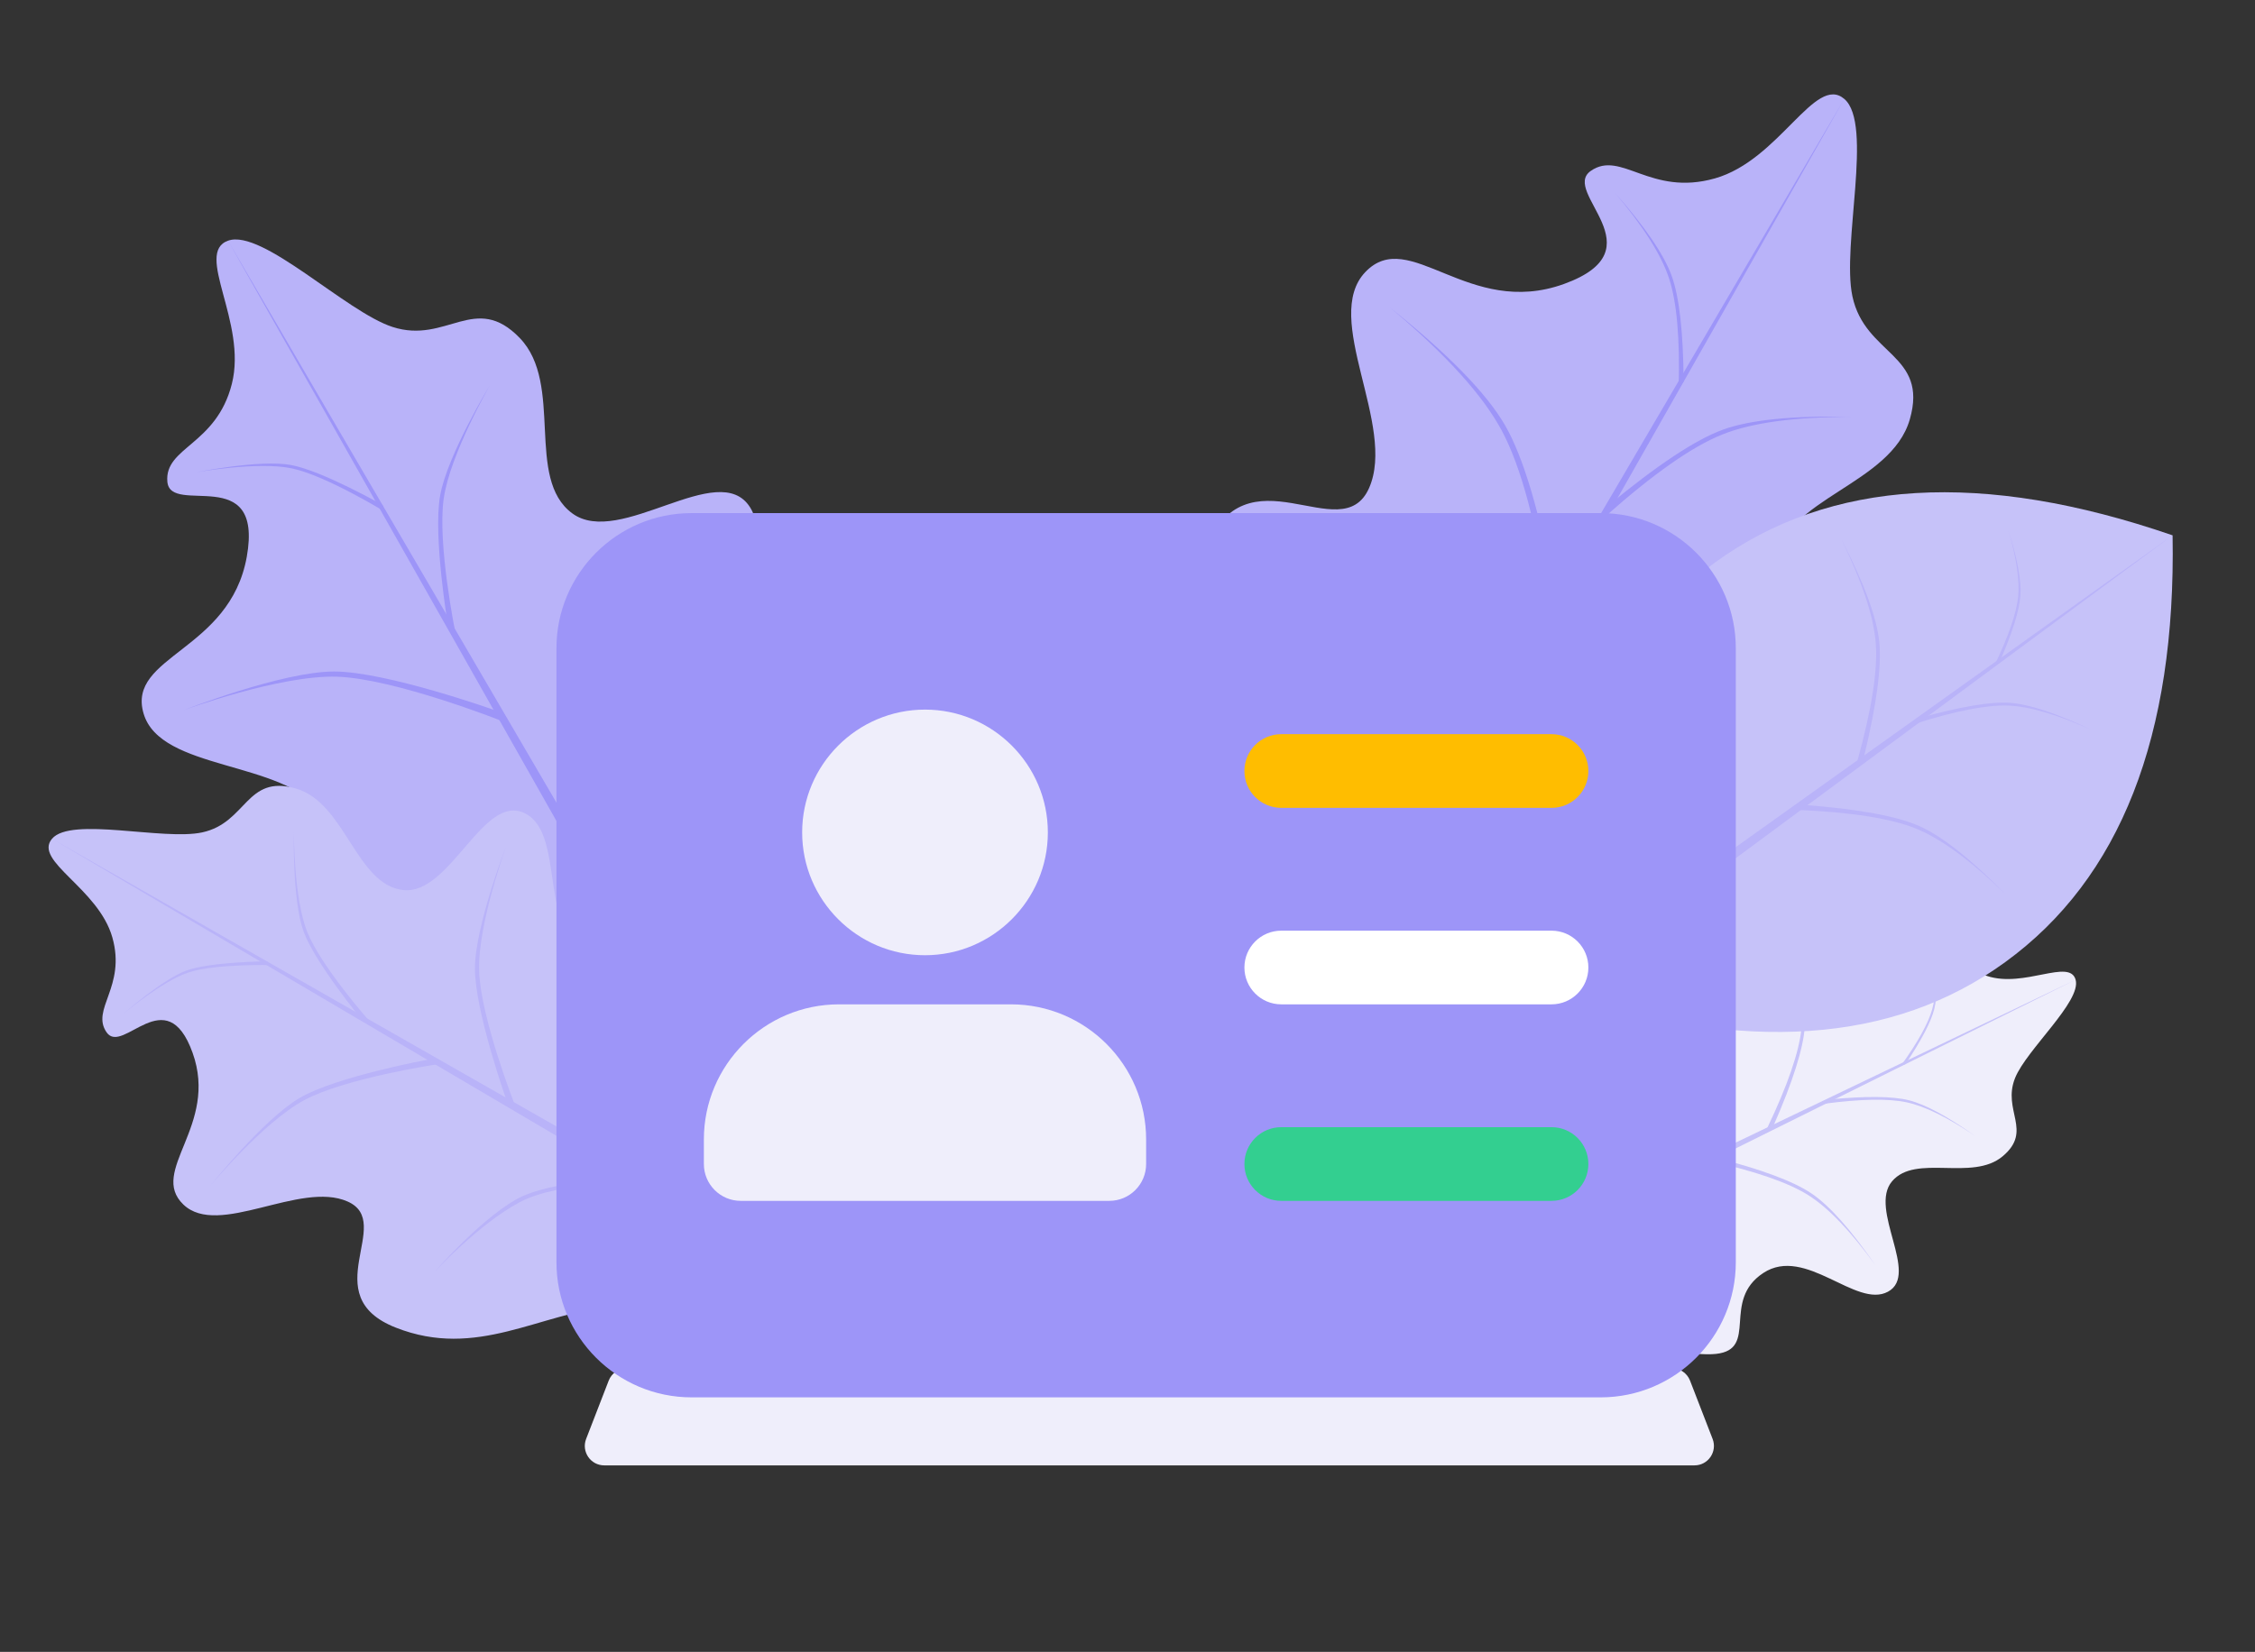 <svg width="116" height="85" viewBox="0 0 116 85" fill="none" xmlns="http://www.w3.org/2000/svg">
<rect x="0" y="0" width="116" height="85" fill="#333333" stroke="none"/>
<mask id="mask0" mask-type="alpha" maskUnits="userSpaceOnUse" x="0" y="0" width="116" height="85">
<rect x="0.625" y="0.402" width="115" height="84" fill="white"/>
</mask>
<g mask="url(#mask0)">
<path d="M75.844 66.032C79.366 67.923 86.05 69.903 88.271 69.666C90.491 69.428 88.532 66.935 90.704 65.504C92.876 64.073 95.48 67.356 97.122 66.464C98.764 65.573 96.111 62.223 97.328 60.786C98.544 59.349 101.453 60.814 103.021 59.496C104.589 58.179 102.981 57.149 103.659 55.467C104.246 54.009 107.08 51.529 106.773 50.415C106.466 49.3 104.136 50.85 102.215 50.22C100.295 49.591 100.361 47.929 99.248 47.949C98.135 47.968 99.652 51.061 96.683 50.315C93.715 49.57 93.811 46.271 91.936 46.681C90.061 47.09 90.141 51.031 88.398 52.125C86.656 53.219 86.067 48.974 83.223 50.93C80.379 52.886 80.527 55.951 79.112 58.513C77.878 60.748 75.951 62.103 75.424 65.172C75.391 65.368 75.664 65.936 75.844 66.032L75.844 66.032Z" fill="#EFEEFB"/>
<path d="M87.302 67.685C86.247 66.375 85.201 65.394 84.164 64.744C83.126 64.093 81.56 63.792 79.464 63.841L79.808 63.673C81.904 63.709 83.413 64.038 84.336 64.66C85.258 65.281 86.246 66.29 87.302 67.685V67.685Z" fill="#DFD8EF"/>
<path d="M84.188 53.444C84.571 55.082 84.7 56.51 84.574 57.728C84.448 58.947 83.749 60.423 82.476 62.159L82.82 61.991C84.026 60.203 84.668 58.754 84.746 57.645C84.824 56.535 84.638 55.135 84.188 53.444Z" fill="#DFD8EF"/>
<path d="M96.487 65.122C95.208 63.353 94.05 62.144 93.013 61.493C91.975 60.842 90.269 60.254 87.894 59.73L88.238 59.562C90.614 60.172 92.263 60.787 93.185 61.409C94.107 62.03 95.208 63.268 96.487 65.122Z" fill="#C6C2F9"/>
<path d="M91.947 47.957C92.553 50.053 92.794 51.711 92.668 52.929C92.543 54.147 91.955 55.853 90.906 58.048L91.25 57.88C92.232 55.633 92.762 53.954 92.84 52.845C92.918 51.736 92.62 50.106 91.947 47.957V47.957Z" fill="#C6C2F9"/>
<path d="M101.626 58.468C100.207 57.505 99.027 56.923 98.086 56.722C97.145 56.52 95.727 56.544 93.832 56.796L94.041 56.579C95.959 56.391 97.342 56.402 98.19 56.613C99.038 56.825 100.183 57.443 101.626 58.468L101.626 58.468Z" fill="#C6C2F9"/>
<path d="M99.484 48.898C99.626 50.215 99.595 51.231 99.391 51.947C99.188 52.662 98.657 53.62 97.798 54.822L98.021 54.757C98.846 53.517 99.34 52.57 99.503 51.915C99.667 51.26 99.66 50.254 99.484 48.898L99.484 48.898Z" fill="#C6C2F9"/>
<path d="M106.773 50.412L69.752 68.79L69.501 68.274L106.773 50.412Z" fill="#C6C2F9"/>
<path d="M65.92 56.879C72.731 56.191 84.117 52.601 87.042 50.138C89.966 47.674 84.797 46.011 86.51 41.9C88.223 37.788 95.064 39.954 96.542 37.117C98.02 34.279 91.045 32.064 91.396 28.859C91.747 25.654 97.28 24.948 98.244 21.576C99.209 18.205 95.939 18.283 95.29 15.245C94.729 12.613 96.377 6.379 94.874 5.091C93.371 3.802 91.548 8.233 88.218 9.179C84.888 10.124 83.392 7.702 81.83 8.795C80.268 9.889 85.383 12.827 80.455 14.611C75.527 16.395 72.504 11.621 70.235 13.998C67.965 16.374 71.853 21.892 70.426 25.114C69 28.335 64.099 22.873 61.935 28.373C59.772 33.873 62.916 38.083 63.361 43.075C63.748 47.43 62.311 51.198 64.501 56.06C64.641 56.37 65.573 56.914 65.921 56.879L65.92 56.879Z" fill="#B9B3F9"/>
<path d="M83.766 48.255C81.014 47.406 78.59 47.015 76.494 47.084C74.398 47.154 71.886 48.227 68.958 50.303L69.286 49.736C72.296 47.779 74.753 46.801 76.658 46.801C78.562 46.8 80.931 47.285 83.766 48.255V48.255Z" fill="#A998D2"/>
<path d="M65.712 31.019C67.824 32.978 69.374 34.882 70.362 36.732C71.35 38.581 71.771 41.348 71.626 45.031L71.954 44.463C71.953 40.769 71.477 38.097 70.526 36.448C69.574 34.798 67.97 32.989 65.712 31.019Z" fill="#A998D2"/>
<path d="M94.352 35.822C90.843 34.535 88.04 33.927 85.944 33.996C83.848 34.065 80.863 34.865 76.989 36.395L77.317 35.828C81.274 34.418 84.204 33.713 86.108 33.712C88.012 33.711 90.76 34.415 94.352 35.822Z" fill="#A998D2"/>
<path d="M71.472 15.799C74.341 18.195 76.27 20.317 77.258 22.167C78.246 24.017 79.046 27.002 79.657 31.122L79.985 30.554C79.228 26.423 78.373 23.533 77.422 21.883C76.47 20.234 74.487 18.206 71.472 15.799V15.799Z" fill="#9D95F8"/>
<path d="M95.28 21.452C92.344 21.445 90.111 21.748 88.582 22.363C87.053 22.977 85.064 24.37 82.615 26.541L82.704 26.034C85.247 23.929 87.221 22.622 88.627 22.109C90.033 21.597 92.25 21.378 95.28 21.452L95.28 21.452Z" fill="#9D95F8"/>
<path d="M83.073 9.917C84.536 11.651 85.466 13.124 85.861 14.334C86.257 15.544 86.421 17.413 86.352 19.941L86.608 19.636C86.591 17.086 86.384 15.268 85.989 14.182C85.594 13.095 84.622 11.673 83.073 9.917L83.073 9.917Z" fill="#9D95F8"/>
<path d="M94.872 5.087L60.9 64.919L60.048 64.427L94.872 5.087Z" fill="#9D95F8"/>
<path fill-rule="evenodd" clip-rule="evenodd" d="M80.277 51.092C89.747 54.212 97.366 53.709 103.152 49.506C109.071 45.205 111.941 37.885 111.761 27.546C101.984 24.18 94.135 24.648 88.216 28.948C82.427 33.154 79.594 40.233 79.639 50.214C79.64 50.439 80.058 51.02 80.277 51.092L80.277 51.092Z" fill="#C6C2F9"/>
<path d="M87.117 35.383C87.867 37.138 88.292 38.708 88.392 40.094C88.491 41.48 88.001 43.268 86.92 45.459L87.271 45.203C88.267 42.967 88.699 41.221 88.567 39.966C88.436 38.711 87.952 37.184 87.117 35.383L87.117 35.383Z" fill="#B9B3F9"/>
<path d="M103.163 46.009C101.385 44.284 99.853 43.16 98.566 42.637C97.278 42.114 95.256 41.794 92.498 41.676L92.85 41.421C95.624 41.634 97.588 41.997 98.741 42.51C99.894 43.022 101.368 44.189 103.163 46.009L103.163 46.009Z" fill="#B9B3F9"/>
<path d="M94.708 27.721C95.799 29.945 96.395 31.749 96.494 33.135C96.594 34.521 96.273 36.544 95.533 39.203L95.885 38.947C96.54 36.242 96.801 34.263 96.67 33.008C96.538 31.753 95.885 29.991 94.708 27.721L94.708 27.721Z" fill="#B9B3F9"/>
<path d="M107.597 37.56C105.821 36.764 104.388 36.346 103.297 36.306C102.205 36.266 100.626 36.573 98.559 37.227L98.749 36.944C100.855 36.356 102.403 36.096 103.392 36.165C104.381 36.233 105.783 36.699 107.597 37.56L107.597 37.56Z" fill="#B9B3F9"/>
<path d="M103.317 27.288C103.735 28.732 103.9 29.874 103.814 30.713C103.727 31.552 103.322 32.728 102.599 34.24L102.836 34.124C103.513 32.576 103.879 31.419 103.932 30.655C103.986 29.891 103.781 28.769 103.317 27.288L103.317 27.288Z" fill="#B9B3F9"/>
<path d="M111.76 27.544L80.15 50.916L79.767 50.389L111.76 27.544Z" fill="#B9B3F9"/>
<path d="M40.248 60.424C42.895 54.535 45.333 43.542 44.705 39.993C44.077 36.443 40.291 39.884 37.751 36.548C35.212 33.212 40.195 28.643 38.581 26.099C36.968 23.556 31.882 28.212 29.439 26.416C26.996 24.62 29.026 19.767 26.737 17.392C24.447 15.016 22.971 17.724 20.194 16.824C17.788 16.044 13.492 11.762 11.735 12.383C9.979 13.004 12.726 16.581 11.928 19.747C11.131 22.913 8.455 22.994 8.609 24.786C8.764 26.577 13.563 23.78 12.695 28.647C11.826 33.514 6.519 33.736 7.384 36.709C8.25 39.683 14.57 39.105 16.52 41.787C18.47 44.469 11.718 45.902 15.175 50.259C18.632 54.617 23.538 54.03 27.81 56.017C31.537 57.75 33.926 60.699 38.913 61.198C39.231 61.23 40.113 60.725 40.248 60.424Z" fill="#B9B3F9"/>
<path d="M41.631 41.784C41.631 41.784 38.651 44.557 37.255 47.175C35.859 49.792 36.327 54.848 36.327 54.848L36.019 54.312C36.019 54.312 35.757 49.242 37.101 46.907C38.445 44.573 41.631 41.784 41.631 41.784Z" fill="#B9B3F9"/>
<path d="M19.106 48.421C19.106 48.421 22.988 47.216 25.943 47.312C28.899 47.407 33.292 50.186 33.292 50.186L32.984 49.651C32.984 49.651 28.475 47.042 25.79 47.044C23.104 47.045 19.106 48.421 19.106 48.421Z" fill="#B9B3F9"/>
<path d="M36.495 27.281C36.495 27.281 32.446 30.673 31.051 33.291C29.655 35.908 28.788 41.737 28.788 41.737L28.48 41.202C28.48 41.202 29.553 35.357 30.897 33.023C32.241 30.689 36.495 27.281 36.495 27.281Z" fill="#B9B3F9"/>
<path d="M9.431 36.549C9.431 36.549 14.381 34.725 17.336 34.82C20.292 34.916 25.753 37.076 25.753 37.076L25.445 36.541C25.445 36.541 19.868 34.551 17.183 34.553C14.497 34.554 9.431 36.549 9.431 36.549Z" fill="#9D95F8"/>
<path d="M25.237 19.757C25.237 19.757 23.154 23.351 22.825 25.659C22.495 27.967 23.416 32.502 23.416 32.502L23.045 32.19C23.045 32.19 22.272 27.588 22.64 25.503C23.007 23.418 25.237 19.757 25.237 19.757Z" fill="#9D95F8"/>
<path d="M10.107 24.299C10.107 24.299 13.257 23.731 15.014 24.101C16.77 24.47 19.808 26.34 19.808 26.34L19.68 25.987C19.68 25.987 16.555 24.207 14.95 23.924C13.345 23.641 10.107 24.299 10.107 24.299Z" fill="#9D95F8"/>
<path d="M11.729 12.385L45.351 69.924L44.55 70.388L11.729 12.385Z" fill="#9D95F8"/>
<path d="M42.032 65.249C41.514 60.044 38.792 51.346 36.921 49.113C35.049 46.88 33.782 50.831 30.657 49.524C27.532 48.218 29.184 42.989 27.027 41.862C24.871 40.734 23.182 46.065 20.745 45.799C18.309 45.533 17.776 41.306 15.213 40.571C12.65 39.836 12.708 42.334 10.398 42.832C8.397 43.263 3.658 42.007 2.677 43.157C1.696 44.306 5.064 45.697 5.781 48.241C6.498 50.784 4.655 51.929 5.485 53.122C6.316 54.315 8.553 50.404 9.906 54.169C11.259 57.934 7.627 60.247 9.433 61.98C11.239 63.712 15.436 60.738 17.884 61.826C20.332 62.914 16.176 66.663 20.357 68.312C24.537 69.962 27.74 67.557 31.536 67.214C34.847 66.914 37.711 68.011 41.408 66.334C41.644 66.227 42.059 65.514 42.032 65.249Z" fill="#C6C2F9"/>
<path d="M35.488 51.617C35.488 51.617 34.517 54.773 34.593 57.175C34.67 59.578 37.036 62.932 37.036 62.932L36.605 62.681C36.605 62.681 34.377 59.233 34.378 57.05C34.379 54.868 35.488 51.617 35.488 51.617Z" fill="#DFD8EF"/>
<path d="M22.371 65.426C22.371 65.426 24.607 63.003 26.717 61.869C28.828 60.735 33.028 60.898 33.028 60.898L32.597 60.648C32.597 60.648 28.384 60.652 26.502 61.744C24.62 62.836 22.371 65.426 22.371 65.426Z" fill="#B9B3F9"/>
<path d="M26.041 43.537C26.041 43.537 24.57 47.56 24.647 49.963C24.724 52.365 26.466 56.804 26.466 56.804L26.034 56.554C26.034 56.554 24.43 52.02 24.431 49.838C24.433 47.655 26.041 43.537 26.041 43.537Z" fill="#B9B3F9"/>
<path d="M10.803 61.035C10.803 61.035 13.537 57.744 15.648 56.61C17.758 55.475 22.458 54.77 22.458 54.77L22.026 54.52C22.026 54.52 17.314 55.392 15.432 56.485C13.55 57.577 10.803 61.035 10.803 61.035Z" fill="#B9B3F9"/>
<path d="M15.117 42.838C15.117 42.838 15.106 46.204 15.806 47.956C16.505 49.708 18.978 52.513 18.978 52.513L18.593 52.445C18.593 52.445 16.195 49.532 15.613 47.922C15.03 46.311 15.117 42.838 15.117 42.838Z" fill="#B9B3F9"/>
<path d="M6.341 52.172C6.341 52.172 8.321 50.493 9.701 50.038C11.082 49.584 13.965 49.66 13.965 49.66L13.733 49.465C13.733 49.465 10.825 49.487 9.585 49.941C8.346 50.395 6.341 52.172 6.341 52.172Z" fill="#B9B3F9"/>
<path d="M2.674 43.16L49.439 69.833L49.065 70.484L2.674 43.16Z" fill="#B9B3F9"/>
<path d="M31.312 71.041C31.461 70.656 31.832 70.402 32.245 70.402H86.005C86.418 70.402 86.789 70.656 86.938 71.041L88.099 74.041C88.352 74.696 87.868 75.402 87.166 75.402H31.084C30.381 75.402 29.898 74.696 30.151 74.041L31.312 71.041Z" fill="#EFEEFB"/>
<rect x="63.105" y="36.473" width="20.499" height="7.346" fill="#FFBD00"/>
<rect x="63.105" y="46.901" width="20.499" height="7.346" fill="white"/>
<rect x="63.105" y="56.38" width="20.499" height="7.346" fill="#33CF90"/>
<rect x="33.84" y="34.933" width="28.082" height="29.267" fill="#EFEEFB"/>
<path d="M82.34 26.402H35.577C31.742 26.402 28.625 29.519 28.625 33.353V64.95C28.625 68.785 31.742 71.902 35.577 71.902H82.34C86.175 71.902 89.292 68.785 89.292 64.95V33.353C89.292 29.519 86.175 26.402 82.34 26.402V26.402ZM47.583 36.513C51.067 36.513 53.903 39.349 53.903 42.833C53.903 46.316 51.067 49.152 47.583 49.152C44.1 49.152 41.264 46.316 41.264 42.833C41.264 39.349 44.1 36.513 47.583 36.513ZM58.958 59.895C58.958 60.942 58.109 61.791 57.062 61.791H38.104C37.058 61.791 36.208 60.942 36.208 59.895V58.631C36.208 54.796 39.325 51.679 43.16 51.679H52.007C55.842 51.679 58.958 54.796 58.958 58.631V59.895ZM79.812 61.791H65.91C64.863 61.791 64.014 60.942 64.014 59.895C64.014 58.849 64.863 57.999 65.91 57.999H79.812C80.859 57.999 81.708 58.849 81.708 59.895C81.708 60.942 80.859 61.791 79.812 61.791ZM79.812 51.679H65.91C64.863 51.679 64.014 50.83 64.014 49.784C64.014 48.737 64.863 47.888 65.91 47.888H79.812C80.859 47.888 81.708 48.737 81.708 49.784C81.708 50.83 80.859 51.679 79.812 51.679ZM79.812 41.569H65.91C64.863 41.569 64.014 40.719 64.014 39.673C64.014 38.626 64.863 37.777 65.91 37.777H79.812C80.859 37.777 81.708 38.626 81.708 39.673C81.708 40.719 80.859 41.569 79.812 41.569Z" fill="#9D95F8"/>
</g>
</svg>

